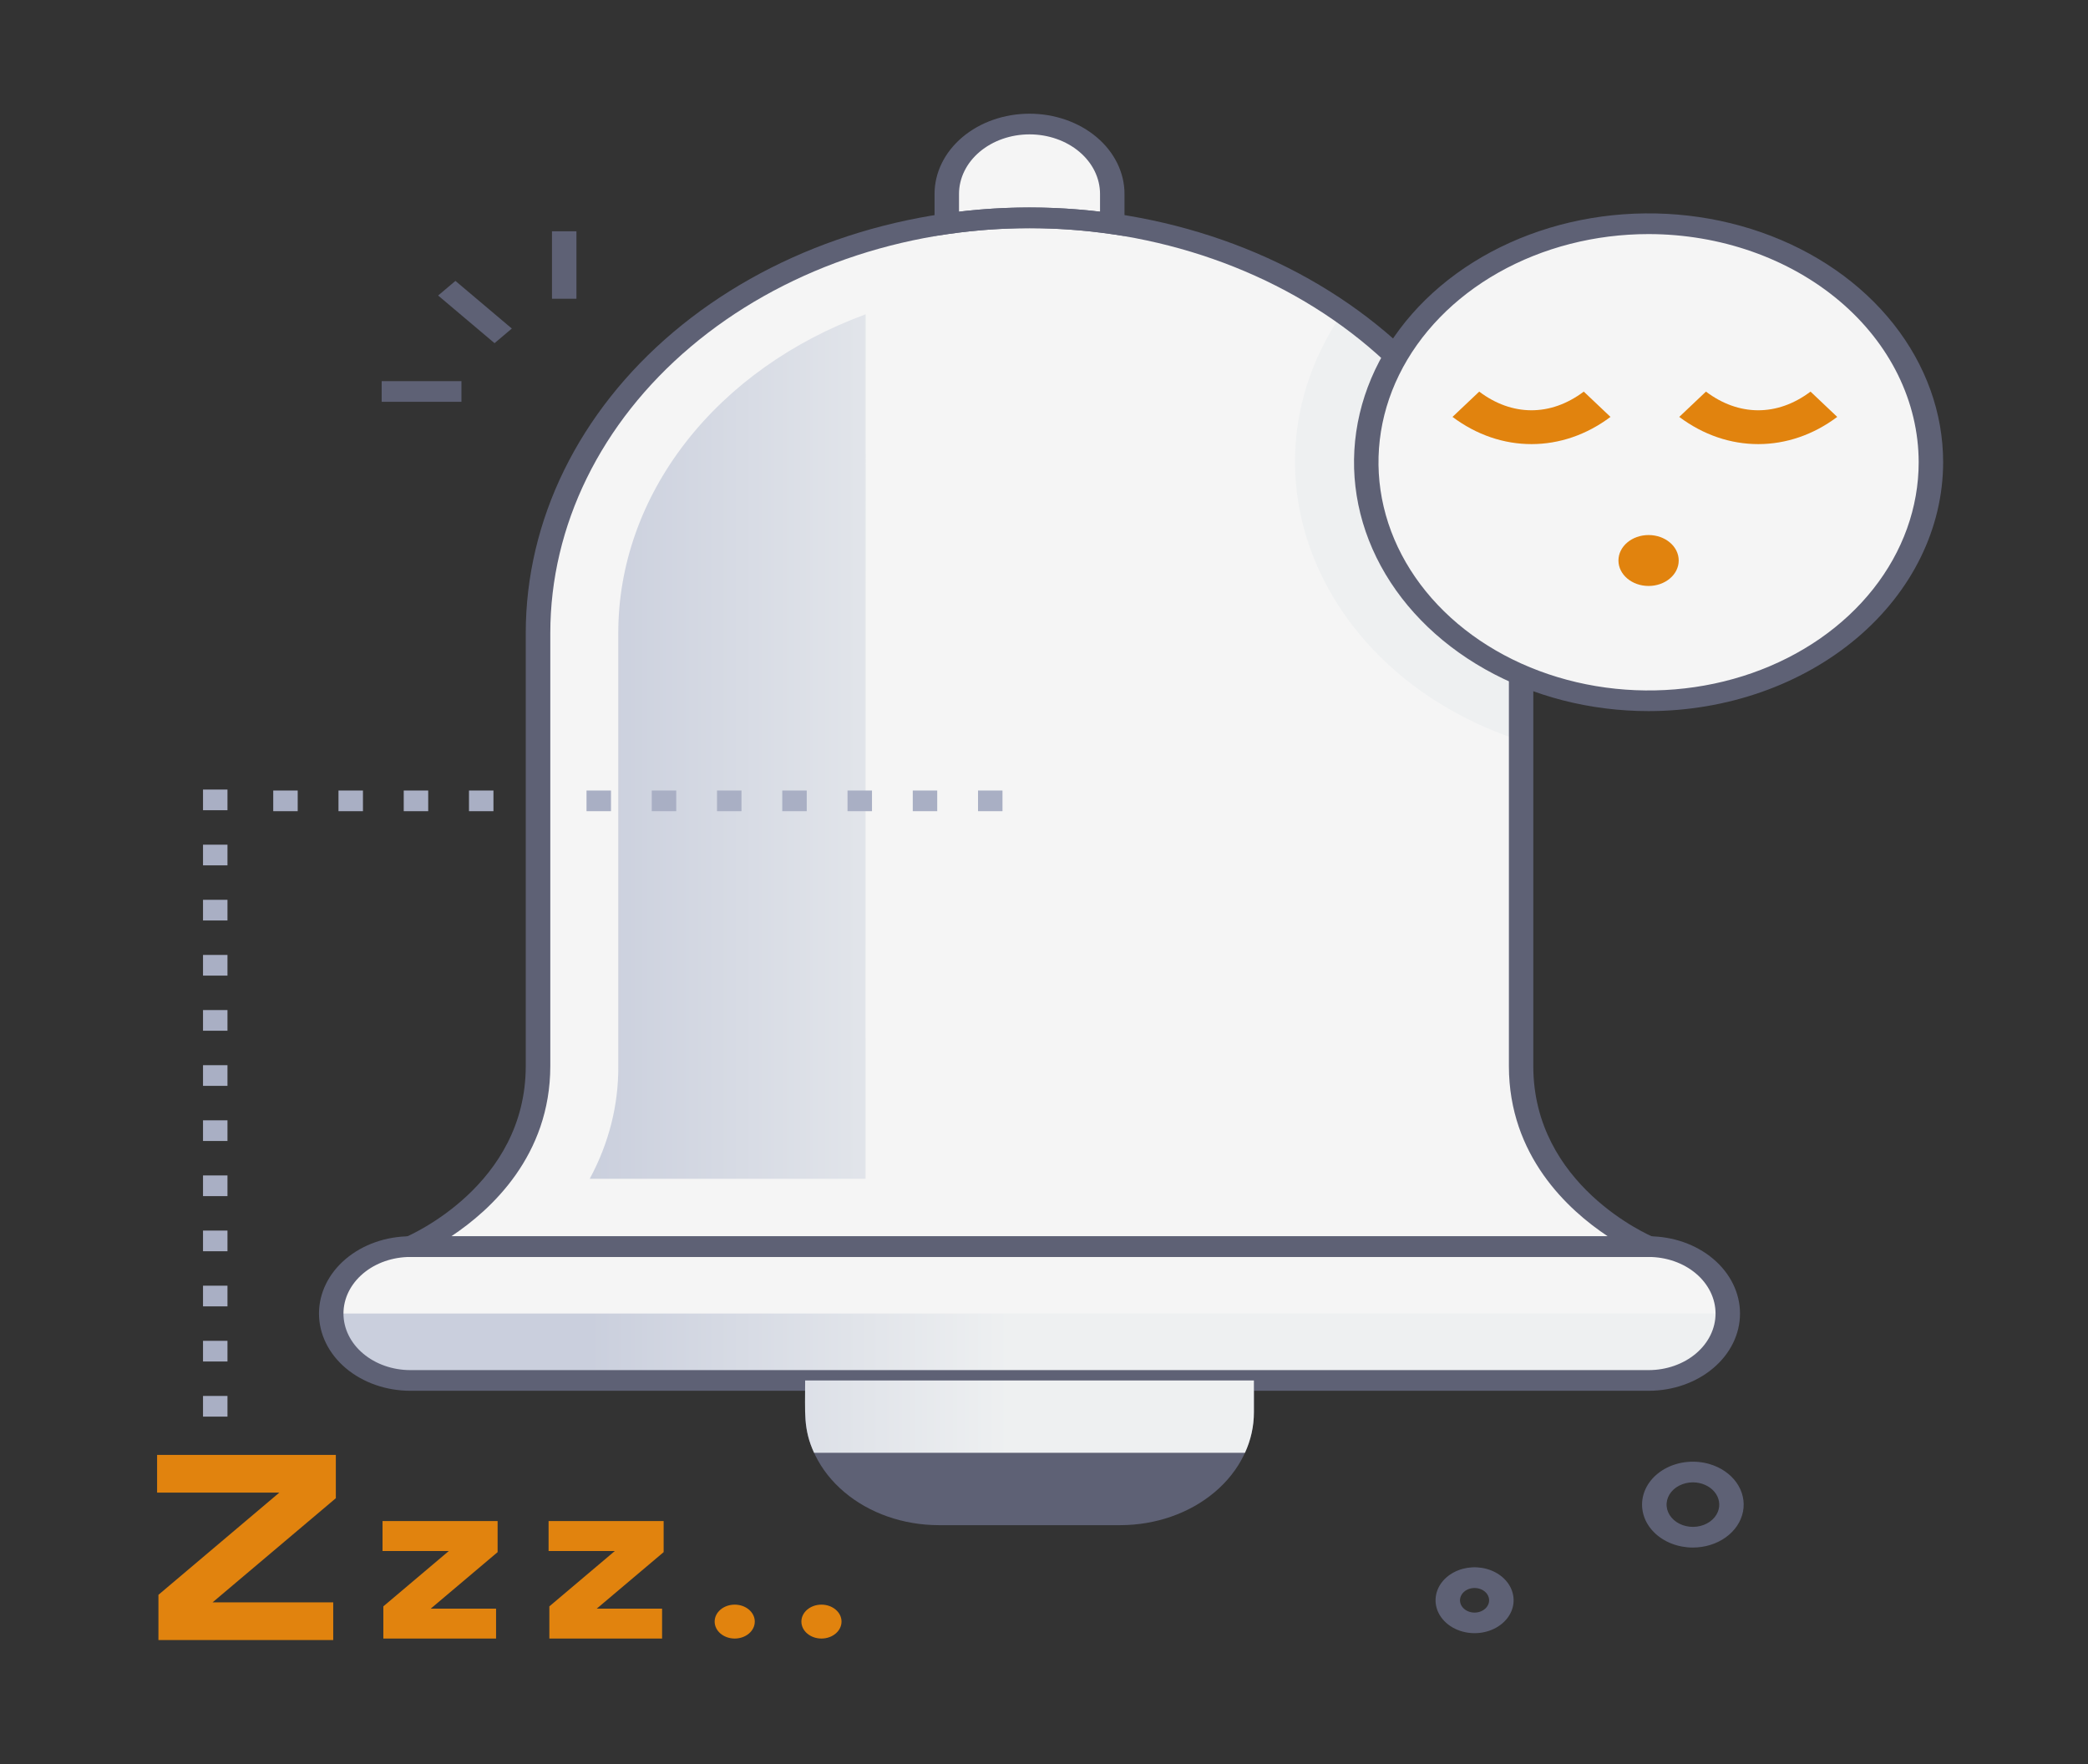 <svg width="290" height="245" viewBox="0 0 290 245" fill="none" xmlns="http://www.w3.org/2000/svg">
<rect x="0" y="0" width="290" height="245" fill="#333333" stroke="none"/>
<path d="M235.138 214.93C234.112 214.932 233.099 214.745 232.167 214.383C231.236 214.02 230.409 213.491 229.745 212.831C229.08 212.171 228.594 211.397 228.32 210.562C228.046 209.727 227.99 208.852 228.157 207.997C228.324 207.143 228.709 206.329 229.286 205.613C229.863 204.896 230.618 204.295 231.498 203.851C232.378 203.406 233.362 203.129 234.382 203.038C235.402 202.947 236.433 203.046 237.403 203.326C238.983 203.782 240.32 204.697 241.177 205.908C242.034 207.118 242.355 208.546 242.084 209.938C241.812 211.33 240.965 212.595 239.693 213.509C238.421 214.423 236.807 214.926 235.138 214.93ZM235.138 205.876C234.465 205.875 233.804 206.031 233.229 206.326C232.654 206.621 232.186 207.044 231.877 207.55C231.569 208.055 231.431 208.622 231.479 209.19C231.527 209.757 231.76 210.302 232.151 210.764C232.542 211.227 233.077 211.59 233.696 211.812C234.316 212.035 234.996 212.109 235.662 212.026C236.328 211.943 236.954 211.707 237.471 211.343C237.988 210.979 238.376 210.501 238.593 209.963C238.778 209.5 238.831 209.006 238.746 208.522C238.662 208.038 238.443 207.577 238.108 207.179C237.772 206.78 237.33 206.454 236.816 206.228C236.303 206.001 235.734 205.881 235.155 205.876H235.138ZM199.941 224.275C199.547 223.6 199.356 222.852 199.385 222.099C199.415 221.346 199.664 220.611 200.11 219.959C200.556 219.306 201.186 218.757 201.944 218.36C202.701 217.962 203.563 217.729 204.453 217.68C205.343 217.632 206.234 217.769 207.045 218.081C207.857 218.393 208.566 218.869 209.108 219.467C209.65 220.066 210.008 220.768 210.152 221.511C210.296 222.255 210.221 223.017 209.933 223.73C209.584 224.585 208.945 225.333 208.094 225.882C207.243 226.43 206.22 226.754 205.152 226.812C204.084 226.871 203.02 226.661 202.092 226.21C201.165 225.758 200.417 225.085 199.941 224.275ZM204.807 220.548C204.434 220.547 204.069 220.632 203.751 220.795C203.432 220.959 203.173 221.193 203.003 221.472C202.832 221.752 202.756 222.066 202.782 222.379C202.809 222.693 202.938 222.994 203.155 223.25C203.371 223.506 203.667 223.706 204.01 223.829C204.353 223.952 204.729 223.992 205.097 223.946C205.466 223.899 205.812 223.768 206.097 223.566C206.383 223.364 206.597 223.1 206.715 222.802C206.818 222.545 206.846 222.272 206.799 222.004C206.752 221.736 206.63 221.482 206.444 221.262C206.257 221.042 206.012 220.862 205.727 220.738C205.442 220.614 205.127 220.549 204.807 220.548Z" fill="#5E6175"/>
<path d="M31.594 196.747H28.196V193.875H31.594V196.747ZM31.594 189.09H28.196V186.219H31.594V189.09ZM31.594 181.434H28.196V178.563H31.594V181.434ZM31.594 173.778H28.196V170.907H31.594V173.778ZM31.594 166.122H28.196V163.25H31.594V166.122ZM31.594 158.465H28.196V155.594H31.594V158.465ZM31.594 150.809H28.196V147.938H31.594V150.809ZM31.594 143.153H28.196V140.282H31.594V143.153ZM31.594 135.497H28.196V132.625H31.594V135.497ZM31.594 127.84H28.196V124.969H31.594V127.84ZM31.594 120.184H28.196V117.313H31.594V120.184ZM31.594 112.528H28.196V109.657H31.594V112.528Z" fill="#A9AFC4"/>
<path d="M228.97 173.132H57.003C57.003 173.132 74.72 165.748 74.72 148.053V87.927C74.72 72.631 81.913 57.961 94.716 47.145C107.519 36.328 124.883 30.252 142.989 30.252C161.095 30.252 178.46 36.328 191.262 47.145C204.065 57.961 211.258 72.631 211.258 87.927V148.053C211.269 165.748 228.97 173.132 228.97 173.132Z" fill="#F5F5F5"/>
<path d="M120.231 43.65C110.018 47.397 101.325 53.585 95.22 61.452C89.116 69.318 85.867 78.521 85.873 87.927V148.053C85.917 153.455 84.564 158.8 81.908 163.715H120.214L120.231 43.65Z" fill="url(#paint0_linear_540_8410)"/>
<path d="M211.27 87.927V102.91C183 93.645 171.462 65.289 186.461 43.449C194.228 48.855 200.481 55.647 204.77 63.337C209.06 71.028 211.279 79.426 211.27 87.927Z" fill="url(#paint1_linear_540_8410)"/>
<path d="M239.975 182.429C239.973 184.894 238.813 187.258 236.75 189.001C234.686 190.743 231.887 191.722 228.97 191.722H57.003C54.086 191.722 51.288 190.743 49.225 189C47.162 187.257 46.003 184.894 46.003 182.429C46.003 179.965 47.162 177.601 49.225 175.858C51.288 174.116 54.086 173.136 57.003 173.136H228.97C230.415 173.136 231.846 173.376 233.181 173.842C234.516 174.309 235.729 174.994 236.751 175.857C237.773 176.72 238.584 177.744 239.137 178.872C239.69 180 239.975 181.208 239.975 182.429Z" fill="#F5F5F5"/>
<path d="M239.975 182.429C239.973 184.894 238.813 187.258 236.75 189C234.686 190.743 231.887 191.722 228.97 191.722H57.003C54.086 191.722 51.288 190.743 49.225 189C47.162 187.257 46.003 184.894 46.003 182.429H239.975Z" fill="url(#paint2_linear_540_8410)"/>
<path d="M174.153 191.722V196.144C174.15 200.3 172.194 204.286 168.715 207.226C165.236 210.165 160.518 211.817 155.598 211.82H130.381C125.461 211.817 120.743 210.165 117.264 207.226C113.785 204.286 111.829 200.3 111.826 196.144V191.722H174.153Z" fill="#5E6175"/>
<path d="M154.481 26.936V31.075C146.874 29.984 139.104 29.984 131.497 31.075V26.936C131.497 24.361 132.707 21.891 134.863 20.07C137.018 18.25 139.941 17.227 142.989 17.227C146.037 17.227 148.96 18.25 151.115 20.07C153.271 21.891 154.481 24.361 154.481 26.936Z" fill="#F5F5F5"/>
<path d="M49.719 174.572L56.256 171.85C56.935 171.562 73.021 164.61 73.021 148.058V87.927C73.021 72.25 80.393 57.215 93.514 46.13C106.636 35.044 124.433 28.816 142.989 28.816C161.546 28.816 179.343 35.044 192.464 46.13C205.586 57.215 212.958 72.25 212.958 87.927V148.058C212.958 164.61 229.043 171.562 229.729 171.85L236.192 174.572H49.719ZM62.679 171.701H223.3C217.761 168.031 209.57 160.494 209.57 148.058V87.927C209.57 73.012 202.557 58.707 190.073 48.16C177.588 37.613 160.656 31.688 143.001 31.688C125.345 31.688 108.413 37.613 95.929 48.16C83.445 58.707 76.431 73.012 76.431 87.927V148.058C76.42 160.494 68.212 168.031 62.679 171.701Z" fill="#5E6175"/>
<path d="M156.181 32.773L154.193 32.491C146.775 31.429 139.198 31.429 131.78 32.491L129.798 32.773V26.936C129.798 23.98 131.187 21.145 133.661 19.055C136.135 16.965 139.491 15.791 142.989 15.791C146.488 15.791 149.843 16.965 152.317 19.055C154.791 21.145 156.181 23.98 156.181 26.936V32.773ZM152.782 29.424V26.936C152.782 24.741 151.751 22.637 149.914 21.085C148.077 19.534 145.586 18.662 142.989 18.662C140.392 18.662 137.901 19.534 136.064 21.085C134.228 22.637 133.196 24.741 133.196 26.936V29.4C139.693 28.627 146.286 28.627 152.782 29.4V29.424ZM228.97 193.158H57.003C53.635 193.158 50.405 192.027 48.024 190.015C45.642 188.003 44.304 185.275 44.304 182.429C44.304 179.584 45.642 176.855 48.024 174.843C50.405 172.831 53.635 171.701 57.003 171.701H228.97C232.338 171.701 235.568 172.831 237.949 174.843C240.331 176.855 241.668 179.584 241.668 182.429C241.668 185.275 240.331 188.003 237.949 190.015C235.568 192.027 232.338 193.158 228.97 193.158ZM57.003 174.572C54.536 174.572 52.171 175.4 50.427 176.873C48.682 178.347 47.703 180.345 47.703 182.429C47.703 184.513 48.682 186.512 50.427 187.985C52.171 189.459 54.536 190.287 57.003 190.287H228.97C231.436 190.287 233.802 189.459 235.546 187.985C237.29 186.512 238.27 184.513 238.27 182.429C238.27 180.345 237.29 178.347 235.546 176.873C233.802 175.4 231.436 174.572 228.97 174.572H57.003Z" fill="#5E6175"/>
<path d="M174.153 191.722V196.144C174.156 198.068 173.735 199.976 172.912 201.771H113.066C111.565 198.517 111.825 196.268 111.825 191.722H174.153Z" fill="url(#paint3_linear_540_8410)"/>
<path d="M228.97 97.33C250.626 97.33 268.182 82.498 268.182 64.202C268.182 45.907 250.626 31.075 228.97 31.075C207.313 31.075 189.757 45.907 189.757 64.202C189.757 82.498 207.313 97.33 228.97 97.33Z" fill="#F5F5F5"/>
<path d="M228.97 98.761C220.878 98.761 212.968 96.734 206.24 92.935C199.512 89.137 194.268 83.739 191.172 77.423C188.075 71.107 187.266 64.157 188.845 57.453C190.424 50.748 194.321 44.59 200.043 39.756C205.765 34.922 213.055 31.631 220.992 30.298C228.928 28.965 237.154 29.65 244.63 32.267C252.105 34.883 258.494 39.314 262.989 44.999C267.484 50.683 269.882 57.366 269.881 64.202C269.869 73.365 265.555 82.15 257.885 88.629C250.215 95.108 239.816 98.752 228.97 98.761ZM228.97 32.51C221.55 32.51 214.297 34.369 208.129 37.851C201.96 41.334 197.151 46.283 194.312 52.074C191.473 57.865 190.73 64.237 192.177 70.385C193.625 76.533 197.198 82.18 202.444 86.612C207.69 91.044 214.374 94.063 221.651 95.285C228.928 96.508 236.471 95.881 243.325 93.482C250.18 91.083 256.039 87.021 260.161 81.809C264.283 76.598 266.483 70.47 266.483 64.202C266.472 55.8 262.517 47.744 255.484 41.802C248.451 35.861 238.916 32.519 228.97 32.51Z" fill="#5E6175"/>
<path d="M228.969 81.381C231.281 81.381 233.155 79.798 233.155 77.845C233.155 75.892 231.281 74.309 228.969 74.309C226.658 74.309 224.784 75.892 224.784 77.845C224.784 79.798 226.658 81.381 228.969 81.381Z" fill="#E1830E"/>
<path d="M201.737 57.901L205.447 54.388C209.978 57.81 215.331 57.881 219.969 54.388L223.679 57.901C216.99 62.925 208.466 62.954 201.737 57.901ZM233.229 57.901L236.939 54.388C241.47 57.81 246.828 57.881 251.462 54.388L255.172 57.901C248.482 62.925 239.958 62.954 233.229 57.901ZM46.644 208.078L29.527 222.539H46.281V227.774H22.005V221.495L38.799 207.298H21.818V202.068H46.644V208.078ZM53.242 227.568V223.098L62.339 215.409H53.129V211.255H69.113V215.567L59.824 223.414H68.898V227.568H53.242ZM76.3 227.568V223.098L85.397 215.409H76.193V211.255H92.171V215.567L82.882 223.414H91.956V227.568H76.3Z" fill="#E1830E"/>
<path d="M102.044 227.568C103.583 227.568 104.83 226.514 104.83 225.213C104.83 223.913 103.583 222.859 102.044 222.859C100.504 222.859 99.257 223.913 99.257 225.213C99.257 226.514 100.504 227.568 102.044 227.568Z" fill="#E1830E"/>
<path d="M114.091 227.568C115.63 227.568 116.878 226.514 116.878 225.213C116.878 223.913 115.63 222.859 114.091 222.859C112.552 222.859 111.304 223.913 111.304 225.213C111.304 226.514 112.552 227.568 114.091 227.568Z" fill="#E1830E"/>
<path d="M60.852 41.043L63.255 39.013L71.088 45.63L68.685 47.66L60.852 41.043ZM53.01 52.933H64.089V55.804H53.01V52.933ZM76.663 32.127H80.061V41.487H76.663V32.127Z" fill="#5E6175"/>
<path d="M68.535 112.662H65.137V109.791H68.535V112.662ZM59.473 112.662H56.074V109.791H59.473V112.662ZM50.41 112.662H47.012V109.791H50.41V112.662ZM41.348 112.662H37.949V109.791H41.348V112.662ZM139.234 112.662H135.836V109.791H139.234V112.662ZM130.171 112.662H126.773V109.791H130.171V112.662ZM121.109 112.662H117.711V109.791H121.109V112.662ZM112.046 112.662H108.648V109.791H112.046V112.662ZM102.984 112.662H99.586V109.791H102.984V112.662ZM93.921 112.662H90.523V109.791H93.921V112.662ZM84.859 112.662H81.461V109.791H84.859V112.662Z" fill="#A9AFC4"/>
<defs>
<linearGradient id="paint0_linear_540_8410" x1="81.925" y1="103.68" x2="140.253" y2="103.68" gradientUnits="userSpaceOnUse">
<stop stop-color="#CACFDD"/>
<stop offset="1" stop-color="#EEF0F1"/>
</linearGradient>
<linearGradient id="paint1_linear_540_8410" x1="81.925" y1="103.68" x2="140.254" y2="103.68" gradientUnits="userSpaceOnUse">
<stop stop-color="#CACFDD"/>
<stop offset="1" stop-color="#EEF0F1"/>
</linearGradient>
<linearGradient id="paint2_linear_540_8410" x1="81.925" y1="103.68" x2="140.253" y2="103.68" gradientUnits="userSpaceOnUse">
<stop stop-color="#CACFDD"/>
<stop offset="1" stop-color="#EEF0F1"/>
</linearGradient>
<linearGradient id="paint3_linear_540_8410" x1="81.925" y1="103.68" x2="140.253" y2="103.68" gradientUnits="userSpaceOnUse">
<stop stop-color="#CACFDD"/>
<stop offset="1" stop-color="#EEF0F1"/>
</linearGradient>
</defs>
</svg>
